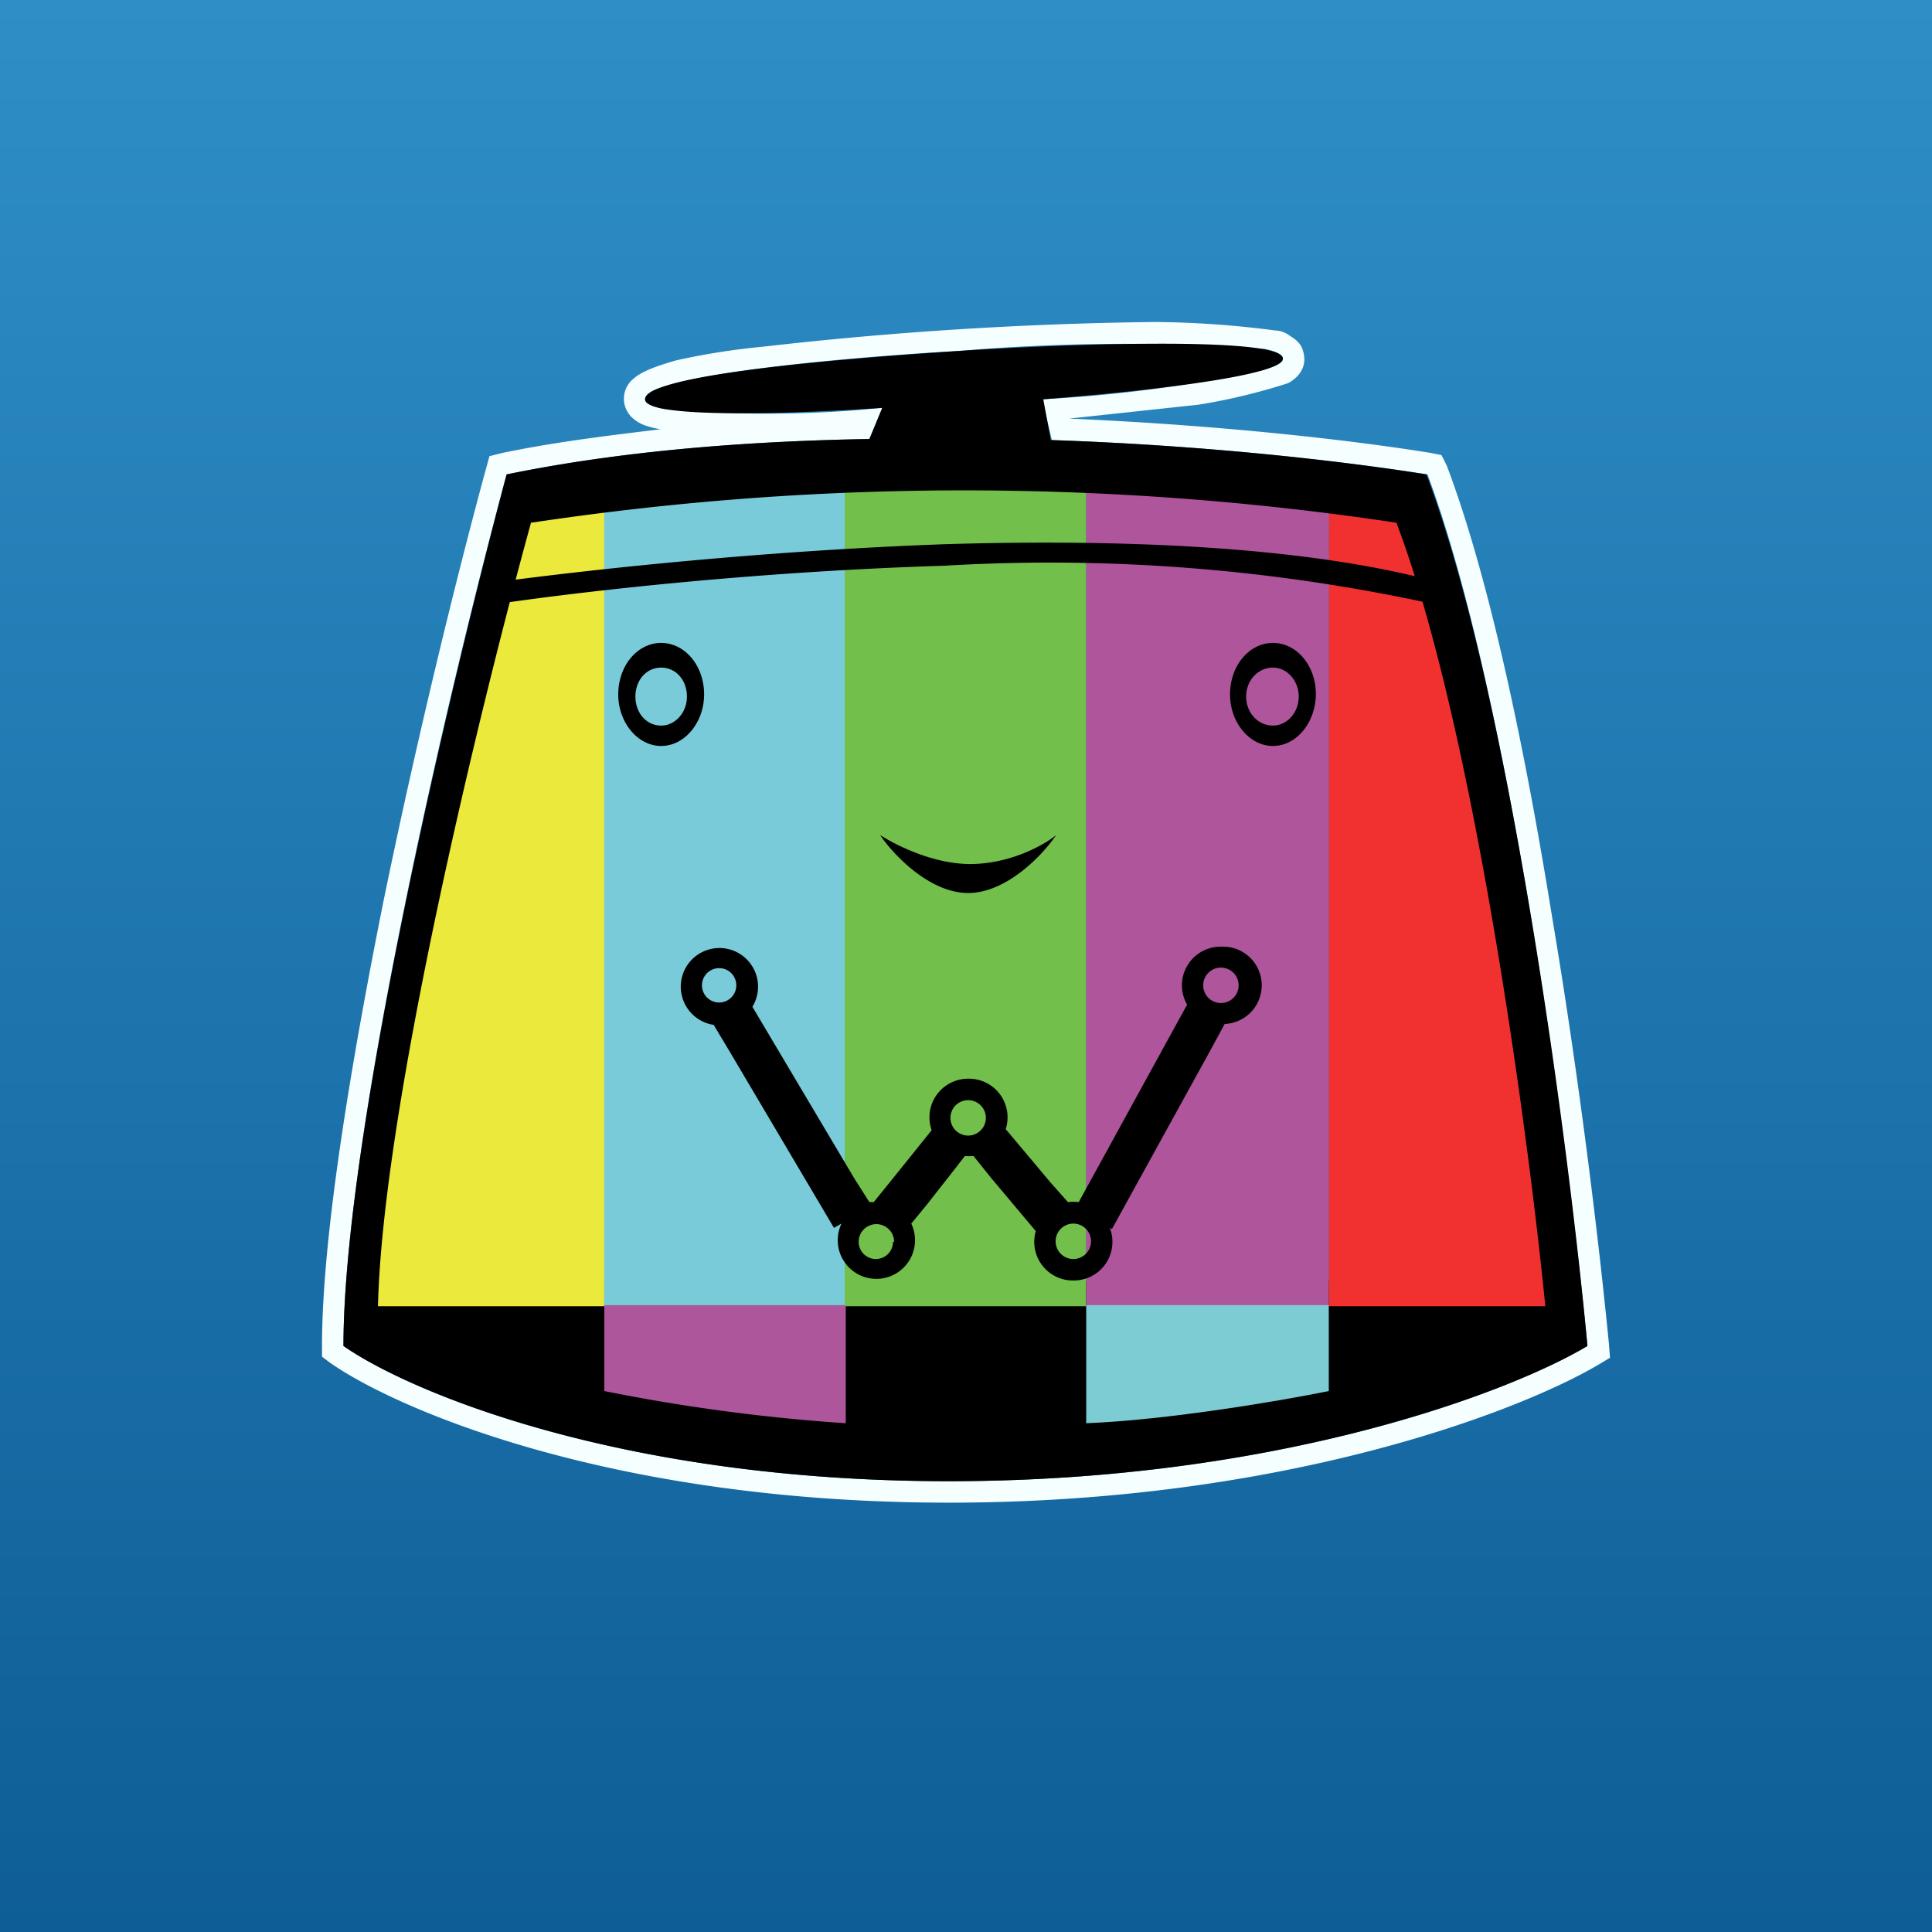 <!-- by TradingView --><svg xmlns="http://www.w3.org/2000/svg" width="18" height="18" viewBox="0 0 18 18"><rect x="0" y="0" width="18" height="18" fill="#333333" stroke="none"/><path fill="url(#anhetom2x)" d="M0 0h18v18H0z"/><path d="M14.49 11.93H3.4v.55l1.39.62 3.47.53 2.5-.1 3.72-1.05v-.55Z"/><path d="M3.38 12.17c.01-1.96 1.01-5.75 1.51-7.4l.74-.1v7.5H3.38Z" fill="#EBE93C"/><path d="M14.63 12.17c-.02-1.96-1.02-5.75-1.52-7.4a9.96 9.96 0 0 0-.73-.1v7.5h2.24Z" fill="#F13130"/><path d="M7.88 4.47c-.65 0-1.77.1-2.25.15v7.55h2.25v-7.7Z" fill="#79CBDA"/><path d="M10.13 4.5c-.52-.06-1.72-.02-2.26 0v7.67h2.25V4.5Z" fill="#72BF4B"/><path d="M12.38 4.67v7.5h-2.26v-7.7h2.26v.2Z" fill="#AF559B"/><path d="M5.63 12.96v-.8h2.25v1.1a17.2 17.2 0 0 1-2.25-.3Z" fill="#AD569B"/><path d="M12.38 12.96v-.8h-2.26v1.1c.76-.03 1.82-.21 2.26-.3Z" fill="#7DCCD3"/><path fill-rule="evenodd" d="M11.76 3.45a13.09 13.09 0 0 1-2.05.27l.09.38c1.46.05 2.74.2 3.5.32.77 2.07 1.31 6.28 1.49 8.12-.7.42-2.87 1.26-5.95 1.26-3.07 0-5.04-.84-5.64-1.26 0-1.97 1.01-6.24 1.52-8.12 1.07-.22 2.24-.31 3.38-.33l.12-.29-.22.02a10.66 10.66 0 0 1-1.82-.01c-.1-.02-.17-.05-.17-.09 0-.04.05-.08.15-.11h.01c.5-.18 2.02-.3 2.76-.34a18.08 18.08 0 0 1 2.85-.02c.1.02.16.05.17.08.02.04-.05.08-.16.11l-.03.01ZM6.16 4A.82.82 0 0 1 6 3.96a.35.35 0 0 1-.1-.06.24.24 0 0 1 0-.37.45.45 0 0 1 .11-.07c.08-.04.18-.07.28-.1.22-.05.5-.1.82-.13A35.66 35.66 0 0 1 10.75 3a9.07 9.07 0 0 1 1.14.08c.04 0 .09.02.13.05.03.02.1.06.12.14.03.1 0 .17-.04.22a.33.33 0 0 1-.1.08 5.67 5.67 0 0 1-.83.2l-1.21.13c1.4.06 2.63.2 3.37.32l.1.02.05.1c.4 1.06.73 2.65.98 4.2.26 1.54.44 3.06.53 3.98l.01.13-.1.06c-.74.44-2.95 1.29-6.06 1.29-3.1 0-5.11-.85-5.76-1.3L3 12.64v-.1c0-1 .26-2.58.57-4.13.32-1.56.7-3.1.96-4.05l.03-.11.12-.03c.48-.1.97-.16 1.47-.22Z" fill="#F6FFFF"/><path fill-rule="evenodd" d="m8.22 3.8-.12.29c-1.14.02-2.31.11-3.38.33-.5 1.88-1.52 6.15-1.52 8.12.6.42 2.57 1.26 5.64 1.26 3.08 0 5.25-.84 5.95-1.26-.17-1.84-.72-6.05-1.5-8.12-.75-.12-2.02-.27-3.5-.32l-.07-.38c.76-.06 2.29-.21 2.23-.39-.07-.2-2.13-.12-3.02-.06-.9.06-2.92.21-2.92.45 0 .19 1.47.13 2.21.08ZM4.95 4.86C4.47 6.6 3.52 10.5 3.52 12.3c.57.39 2.42 1.16 5.3 1.16 2.9 0 4.93-.77 5.59-1.16-.16-1.69-.68-5.53-1.4-7.43a27.1 27.1 0 0 0-8.06 0Z"/><path fill-rule="evenodd" d="M8.82 5.27c-1.66.05-3.26.22-4.21.36l-.03-.2c.96-.13 2.56-.3 4.23-.36 1.67-.05 3.41.02 4.65.37l-.05.2a16.7 16.7 0 0 0-4.6-.37ZM6.16 6.95c.22 0 .4-.22.4-.48 0-.27-.18-.48-.4-.48-.22 0-.4.21-.4.48 0 .26.18.48.4.48Zm0-.19c.13 0 .24-.12.24-.27 0-.15-.1-.27-.24-.27-.14 0-.24.12-.24.27 0 .15.1.27.24.27Zm6.1-.3c0 .27-.18.49-.4.49-.22 0-.4-.22-.4-.48 0-.27.18-.48.4-.48.22 0 .4.21.4.48Zm-.16.03c0 .15-.11.27-.24.27-.14 0-.25-.12-.25-.27 0-.15.11-.27.25-.27.13 0 .24.12.24.27ZM9.04 8.05c-.35 0-.7-.18-.84-.27.12.18.46.54.82.54.36 0 .7-.36.82-.54-.12.1-.44.27-.8.27Zm2.5 1.13a.16.16 0 1 1-.33 0 .16.16 0 0 1 .33 0Zm-.13.36a.36.36 0 0 0-.03-.72.36.36 0 0 0-.32.54l-.9 1.64-.11.2a.36.36 0 0 0-.1 0l-.16-.18-.42-.5a.36.36 0 0 0-.35-.47.36.36 0 0 0-.34.48l-.37.46-.17.21a.4.4 0 0 0-.04 0l-.14-.22-.95-1.6a.36.36 0 1 0-.35.17h-.01l.15.25.97 1.64.07-.04a.36.36 0 1 0 .65 0l.14-.17.22-.28.14-.18a.37.37 0 0 0 .08 0l.16.2.42.5a.36.36 0 0 0 .35.46.36.36 0 0 0 .34-.49l.02.01.92-1.67.13-.24Zm-4.55-.36a.16.16 0 1 1-.32 0 .16.16 0 0 1 .32 0Zm2.16 1.4a.16.16 0 1 0 0-.33.16.16 0 0 0 0 .33Zm-.7.99a.16.16 0 1 1-.32 0 .16.16 0 0 1 .33 0Zm1.68.16a.16.16 0 1 0 0-.33.16.16 0 0 0 0 .33Z"/><defs><linearGradient id="anhetom2x" x1="9" y1="0" x2="9" y2="18" gradientUnits="userSpaceOnUse"><stop stop-color="#2F8EC6"/><stop offset="1" stop-color="#0E5D96"/></linearGradient></defs></svg>